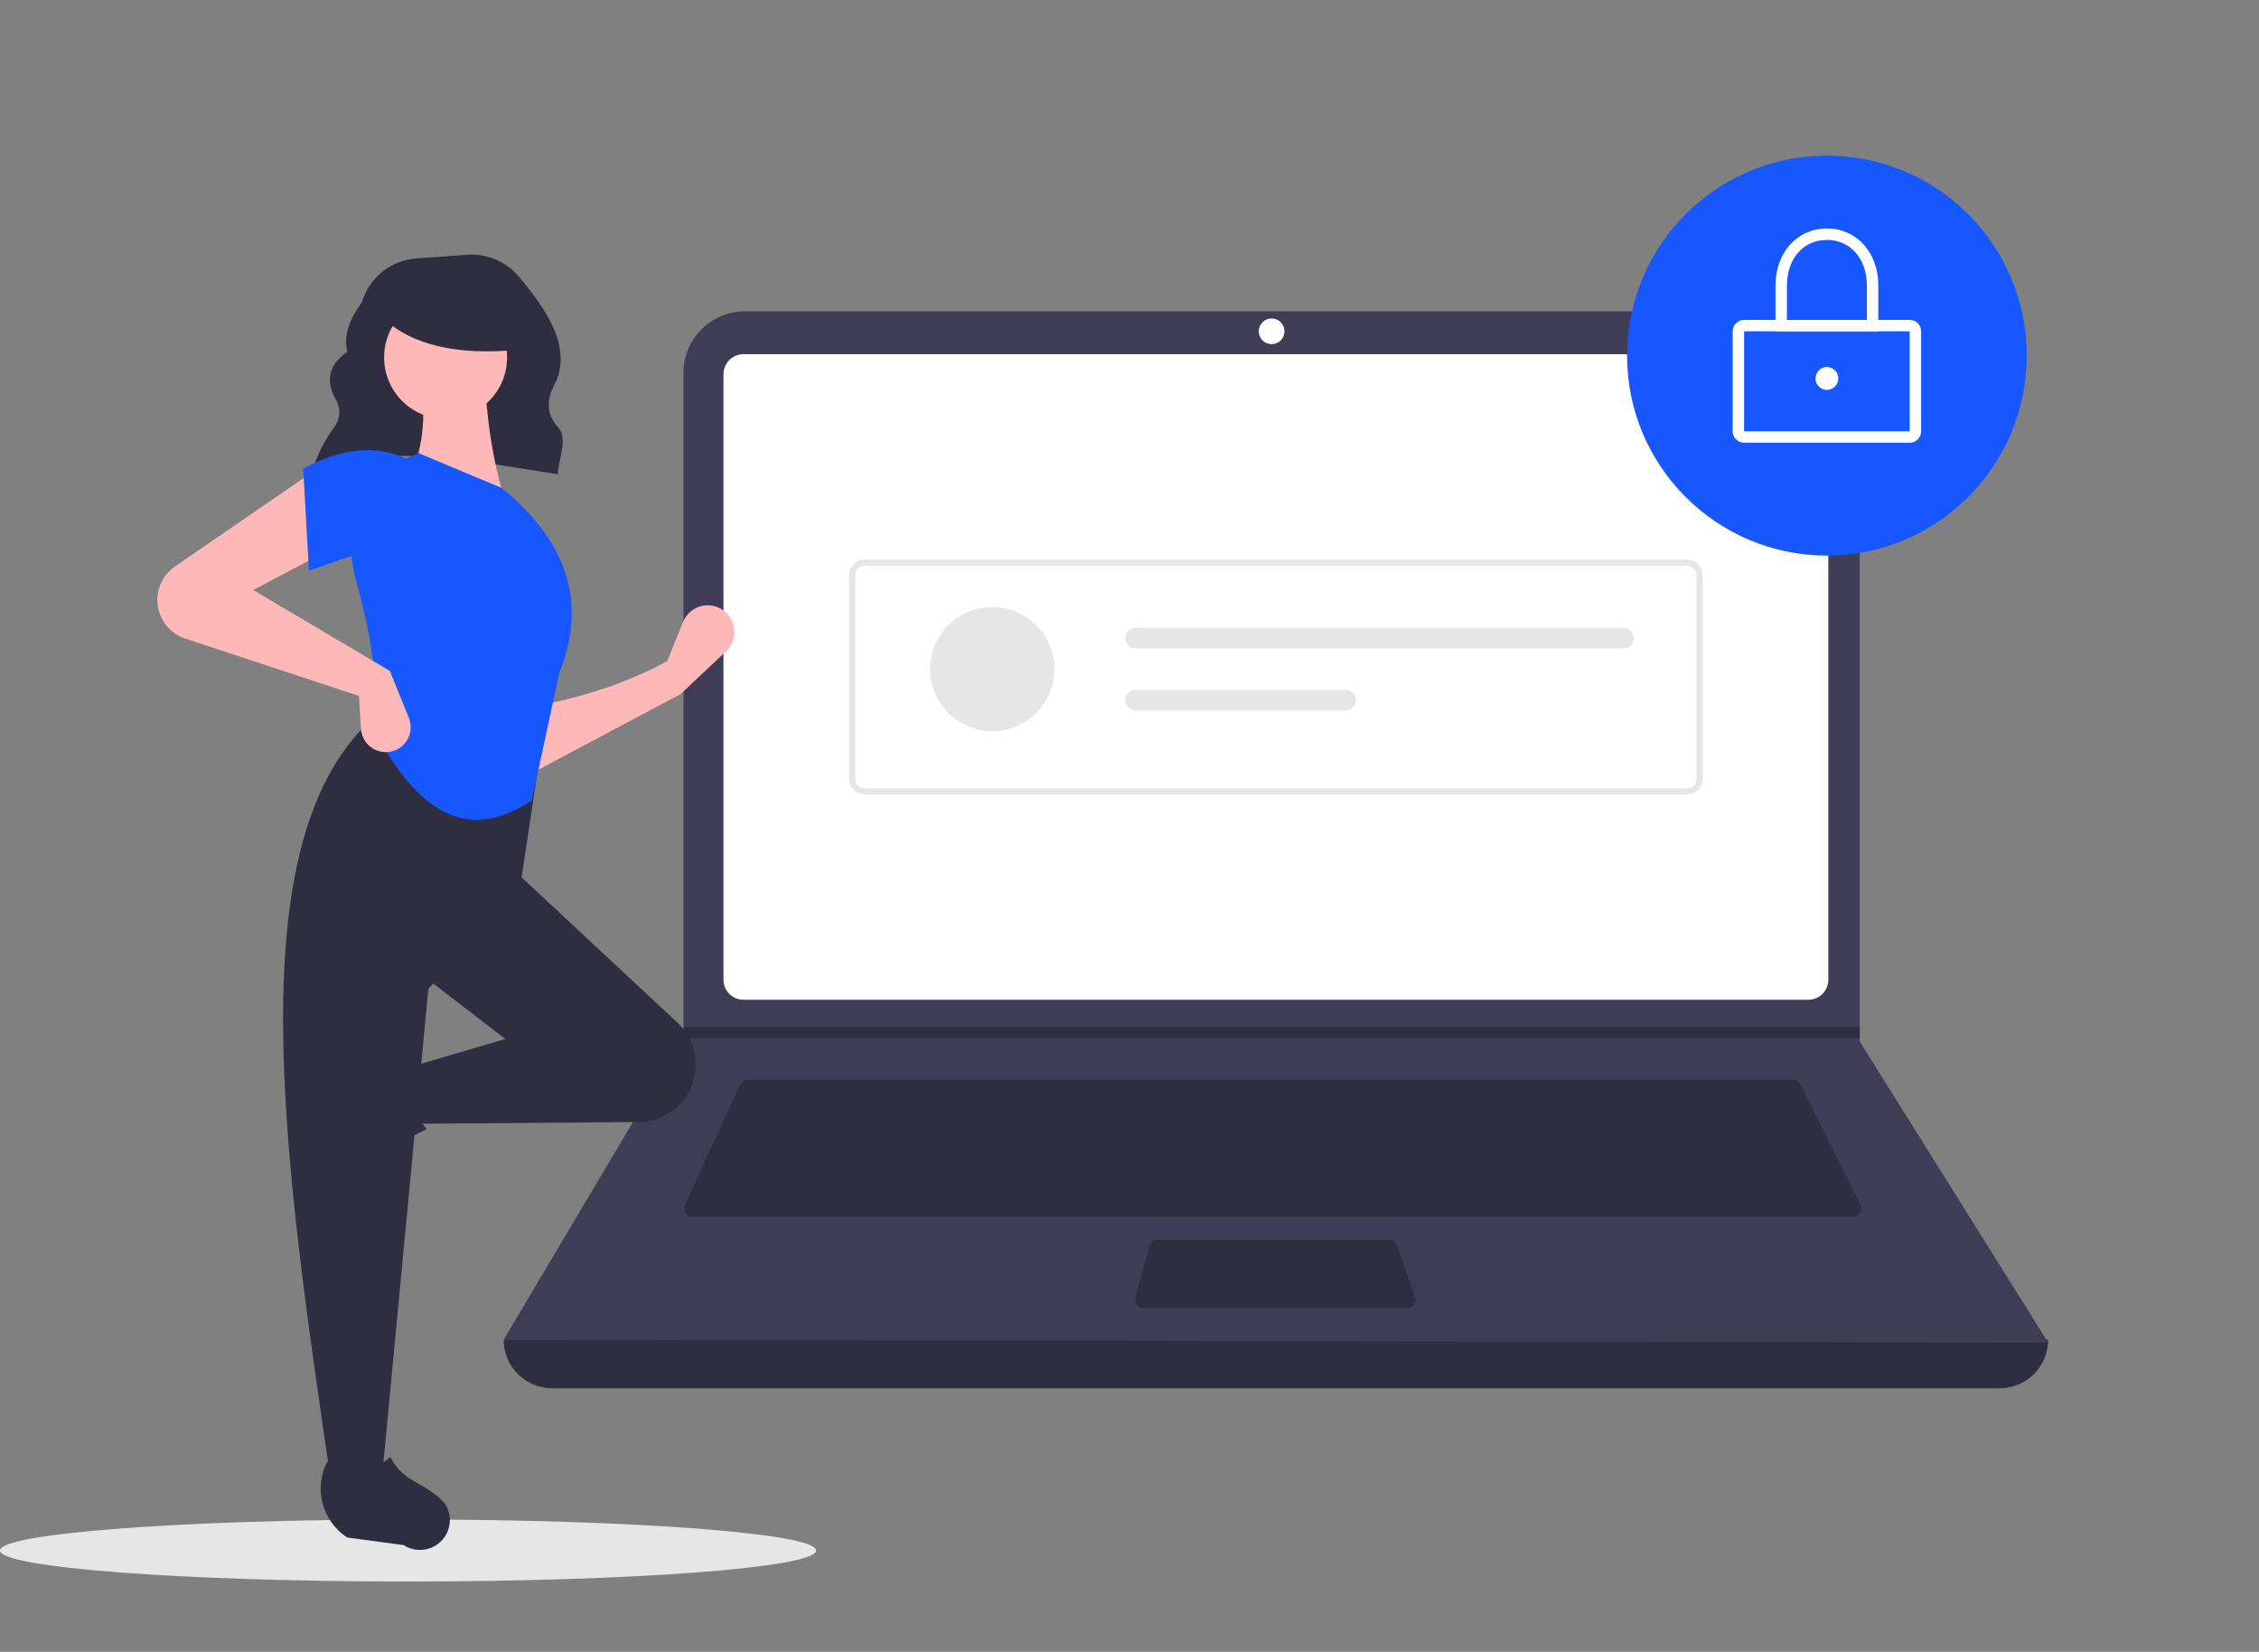 <svg width="450" height="329" viewBox="0 0 450 329" fill="none" xmlns="http://www.w3.org/2000/svg">
<rect x="0" y="0" width="450" height="329" fill="#808080" stroke="none"/>
<g clip-path="url(#clip0_1_5)">
<path d="M81.291 315C126.187 315 162.583 312.235 162.583 308.823C162.583 305.412 126.187 302.646 81.291 302.646C36.395 302.646 0 305.412 0 308.823C0 312.235 36.395 315 81.291 315Z" fill="#E6E6E6"/>
<path d="M62.138 94.015C76.285 87.995 93.905 91.809 111.113 94.456C111.274 91.25 113.215 87.349 111.181 85.112C108.711 82.395 108.939 79.54 110.425 76.668C114.226 69.326 108.78 61.512 103.282 55.016C102.042 53.555 100.476 52.407 98.71 51.665C96.944 50.924 95.028 50.609 93.117 50.748L82.931 51.475C80.453 51.653 78.088 52.583 76.152 54.142C74.216 55.701 72.802 57.814 72.1 60.198C69.668 63.508 68.366 66.808 69.185 70.091C65.542 72.582 64.93 75.588 66.567 78.978C67.956 81.112 67.941 83.189 66.504 85.209C64.618 87.784 63.173 90.656 62.229 93.706L62.138 94.015Z" fill="#2F2E41"/>
<path d="M398.332 276.513H109.996C107.432 276.513 104.973 275.494 103.16 273.68C101.346 271.866 100.328 269.406 100.328 266.841C204.85 254.688 307.407 254.688 408 266.841C408 269.406 406.981 271.866 405.168 273.68C403.355 275.494 400.896 276.513 398.332 276.513Z" fill="#2F2E41"/>
<path d="M408 267.41L100.328 266.841L135.986 206.814L136.157 206.529V74.237C136.156 72.631 136.473 71.041 137.087 69.557C137.701 68.074 138.601 66.726 139.736 65.59C140.871 64.455 142.218 63.554 143.701 62.94C145.184 62.325 146.773 62.009 148.378 62.009H358.244C359.849 62.009 361.438 62.325 362.921 62.94C364.404 63.554 365.751 64.455 366.886 65.59C368.021 66.726 368.921 68.074 369.535 69.557C370.149 71.041 370.465 72.631 370.465 74.237V207.44L408 267.41Z" fill="#3F3D56"/>
<path d="M148.099 70.544C147.044 70.545 146.032 70.965 145.286 71.712C144.54 72.458 144.12 73.471 144.119 74.527V195.15C144.12 196.206 144.54 197.218 145.286 197.965C146.032 198.711 147.044 199.131 148.099 199.133H360.228C361.284 199.131 362.296 198.711 363.042 197.965C363.788 197.218 364.208 196.206 364.209 195.15V74.527C364.208 73.471 363.788 72.459 363.042 71.712C362.296 70.965 361.284 70.545 360.228 70.544H148.099Z" fill="white"/>
<path d="M148.988 215.064C148.662 215.065 148.343 215.158 148.068 215.334C147.794 215.51 147.575 215.761 147.438 216.057L136.451 239.954C136.331 240.215 136.279 240.5 136.299 240.786C136.319 241.072 136.41 241.348 136.564 241.589C136.719 241.83 136.931 242.028 137.182 242.165C137.433 242.303 137.715 242.375 138.001 242.375H369.059C369.35 242.375 369.636 242.3 369.89 242.159C370.144 242.017 370.358 241.813 370.511 241.565C370.664 241.318 370.751 241.035 370.764 240.745C370.777 240.454 370.715 240.165 370.585 239.904L358.642 216.007C358.501 215.723 358.284 215.484 358.014 215.318C357.744 215.151 357.434 215.063 357.117 215.064H148.988Z" fill="#2F2E41"/>
<path d="M253.311 68.552C254.724 68.552 255.87 67.406 255.87 65.992C255.87 64.578 254.724 63.432 253.311 63.432C251.897 63.432 250.752 64.578 250.752 65.992C250.752 67.406 251.897 68.552 253.311 68.552Z" fill="white"/>
<path d="M230.6 246.927C230.225 246.927 229.86 247.051 229.562 247.279C229.265 247.508 229.05 247.827 228.952 248.19L226.196 258.431C226.128 258.684 226.119 258.949 226.17 259.206C226.221 259.464 226.33 259.705 226.489 259.913C226.649 260.121 226.854 260.29 227.088 260.406C227.323 260.522 227.582 260.582 227.844 260.582H280.258C280.53 260.582 280.798 260.517 281.04 260.392C281.281 260.268 281.49 260.087 281.648 259.865C281.805 259.643 281.908 259.387 281.946 259.118C281.985 258.849 281.959 258.574 281.87 258.317L278.326 248.075C278.21 247.74 277.992 247.449 277.704 247.243C277.415 247.037 277.069 246.927 276.714 246.927H230.6Z" fill="#2F2E41"/>
<path d="M370.465 204.538V206.814H135.986L136.162 206.529V204.538H370.465Z" fill="#2F2E41"/>
<path d="M363.925 110.657C385.911 110.657 403.735 92.825 403.735 70.828C403.735 48.832 385.911 31 363.925 31C341.939 31 324.115 48.832 324.115 70.828C324.115 92.825 341.939 110.657 363.925 110.657Z" fill="#1657FF"/>
<path d="M380.418 88.182H347.432C346.829 88.182 346.251 87.942 345.825 87.515C345.398 87.088 345.158 86.51 345.158 85.906V65.992C345.158 65.389 345.398 64.81 345.825 64.383C346.251 63.957 346.829 63.717 347.432 63.716H380.418C381.021 63.717 381.599 63.957 382.025 64.383C382.452 64.81 382.692 65.389 382.692 65.992V85.906C382.692 86.51 382.452 87.088 382.025 87.515C381.599 87.942 381.021 88.182 380.418 88.182ZM347.432 65.992V85.906H380.419L380.418 65.992L347.432 65.992Z" fill="white"/>
<path d="M374.162 65.992H353.688V56.889C353.688 50.295 357.994 45.509 363.925 45.509C369.856 45.509 374.162 50.295 374.162 56.889L374.162 65.992ZM355.963 63.716H371.887V56.889C371.887 51.528 368.613 47.785 363.925 47.785C359.237 47.785 355.963 51.529 355.963 56.889L355.963 63.716Z" fill="white"/>
<path d="M363.925 77.656C365.181 77.656 366.2 76.637 366.2 75.38C366.2 74.123 365.181 73.104 363.925 73.104C362.669 73.104 361.65 74.123 361.65 75.38C361.65 76.637 362.669 77.656 363.925 77.656Z" fill="white"/>
<path d="M336.134 158.218H172.194C171.389 158.218 170.617 157.897 170.048 157.328C169.479 156.758 169.159 155.986 169.158 155.181V114.495C169.159 113.69 169.479 112.918 170.048 112.349C170.617 111.779 171.389 111.459 172.194 111.458H336.134C336.939 111.459 337.711 111.779 338.28 112.349C338.849 112.918 339.169 113.69 339.17 114.495V155.181C339.169 155.986 338.849 156.758 338.28 157.328C337.711 157.897 336.939 158.218 336.134 158.218ZM172.194 112.673C171.711 112.673 171.248 112.866 170.906 113.207C170.565 113.549 170.372 114.012 170.372 114.495V155.181C170.372 155.664 170.565 156.128 170.906 156.469C171.248 156.811 171.711 157.003 172.194 157.004H336.134C336.617 157.003 337.08 156.811 337.422 156.469C337.763 156.128 337.955 155.664 337.956 155.181V114.495C337.955 114.012 337.763 113.549 337.422 113.207C337.08 112.866 336.617 112.673 336.134 112.673L172.194 112.673Z" fill="#E6E6E6"/>
<path d="M197.667 145.65C204.497 145.65 210.033 140.11 210.033 133.277C210.033 126.444 204.497 120.905 197.667 120.905C190.837 120.905 185.3 126.444 185.3 133.277C185.3 140.11 190.837 145.65 197.667 145.65Z" fill="#E6E6E6"/>
<path d="M226.228 125.029C225.957 125.028 225.689 125.081 225.438 125.185C225.188 125.288 224.96 125.44 224.768 125.632C224.577 125.823 224.425 126.051 224.321 126.301C224.217 126.551 224.164 126.82 224.164 127.091C224.164 127.362 224.217 127.63 224.321 127.881C224.425 128.131 224.577 128.359 224.768 128.55C224.96 128.742 225.188 128.893 225.438 128.997C225.689 129.1 225.957 129.153 226.228 129.153H323.396C323.942 129.153 324.467 128.936 324.853 128.549C325.24 128.162 325.457 127.638 325.457 127.091C325.457 126.544 325.24 126.019 324.853 125.633C324.467 125.246 323.942 125.029 323.396 125.029H226.228Z" fill="#E6E6E6"/>
<path d="M226.228 137.401C225.681 137.401 225.157 137.619 224.771 138.005C224.384 138.392 224.167 138.917 224.167 139.463C224.167 140.01 224.384 140.535 224.771 140.922C225.157 141.308 225.681 141.526 226.228 141.526H268.04C268.586 141.526 269.11 141.308 269.497 140.922C269.883 140.535 270.101 140.01 270.101 139.463C270.101 138.917 269.883 138.392 269.497 138.005C269.11 137.619 268.586 137.401 268.04 137.401H226.228Z" fill="#E6E6E6"/>
<path d="M135.583 138.235L105.277 154.355L104.893 140.922C114.785 139.27 124.196 136.394 132.897 131.711L136.067 123.877C136.412 123.023 136.974 122.274 137.696 121.703C138.418 121.132 139.276 120.758 140.186 120.619C141.096 120.48 142.027 120.58 142.886 120.91C143.746 121.239 144.505 121.786 145.089 122.498C145.944 123.539 146.372 124.867 146.285 126.211C146.198 127.556 145.604 128.817 144.622 129.74L135.583 138.235Z" fill="#FFB8B8"/>
<path d="M61.533 231.303C61.312 230.492 61.266 229.643 61.396 228.813C61.526 227.982 61.831 227.188 62.289 226.484L68.947 216.262C70.521 213.845 72.938 212.098 75.726 211.362C78.515 210.626 81.478 210.953 84.04 212.278C81.242 217.043 81.632 221.223 85.006 224.856C79.768 227.414 74.927 230.716 70.633 234.659C69.849 235.193 68.948 235.533 68.007 235.649C67.065 235.765 66.109 235.654 65.219 235.326C64.329 234.998 63.53 234.462 62.889 233.762C62.248 233.062 61.783 232.219 61.533 231.303Z" fill="#2F2E41"/>
<path d="M136.963 217.938C135.955 219.618 134.533 221.011 132.833 221.982C131.133 222.954 129.212 223.472 127.254 223.487L83.027 223.822L81.109 212.692L100.673 206.935L84.178 194.27L102.208 173.161L134.956 203.698C136.87 205.483 138.114 207.871 138.479 210.463C138.844 213.055 138.309 215.694 136.963 217.938Z" fill="#2F2E41"/>
<path d="M76.122 294.057H65.764C56.465 230.281 46.998 166.328 74.971 142.457L107.962 147.83L103.742 175.848L85.329 196.956L76.122 294.057Z" fill="#2F2E41"/>
<path d="M85.227 308.504C84.416 308.725 83.567 308.772 82.737 308.642C81.907 308.512 81.114 308.207 80.409 307.748L69.163 306.236C66.747 304.66 65.001 302.243 64.265 299.453C63.529 296.663 63.855 293.699 65.18 291.136C69.943 293.935 74.121 293.544 77.751 290.168C80.317 295.351 84.543 295.034 88.58 299.4C89.115 300.185 89.454 301.085 89.57 302.027C89.686 302.969 89.576 303.926 89.248 304.816C88.919 305.707 88.383 306.506 87.684 307.148C86.985 307.789 86.142 308.254 85.227 308.504Z" fill="#2F2E41"/>
<path d="M100.673 99.856L81.493 95.25C84.678 88.727 84.941 81.467 83.411 73.758L96.454 73.374C96.862 82.961 98.099 91.918 100.673 99.856Z" fill="#FFB8B8"/>
<path d="M105.945 159.386C91.982 168.905 82.116 159.712 74.587 145.528C75.634 136.848 73.94 126.461 70.802 115.175C69.407 110.197 69.928 104.877 72.262 100.264C74.597 95.652 78.574 92.082 83.411 90.261L99.906 97.169C113.913 108.592 116.67 120.964 111.415 134.014L105.945 159.386Z" fill="#1657FF"/>
<path d="M65.764 109.451L50.42 117.51L77.656 133.63L81.446 142.983C81.699 143.607 81.822 144.276 81.808 144.949C81.794 145.623 81.643 146.286 81.365 146.9C81.086 147.513 80.685 148.063 80.187 148.516C79.689 148.969 79.104 149.316 78.468 149.536C77.744 149.785 76.973 149.864 76.214 149.765C75.455 149.667 74.729 149.394 74.093 148.968C73.457 148.542 72.928 147.975 72.548 147.31C72.168 146.645 71.947 145.902 71.902 145.138L71.519 138.619L36.901 127.19C35.734 126.805 34.671 126.159 33.791 125.302C32.911 124.445 32.237 123.399 31.821 122.243C31.215 120.557 31.184 118.719 31.734 117.014C32.283 115.309 33.382 113.835 34.858 112.822L62.695 93.715L65.764 109.451Z" fill="#FFB8B8"/>
<path d="M81.109 110.986C74.709 108.18 68.89 111.228 61.544 113.672L60.394 93.331C67.687 89.442 74.641 88.393 81.109 91.412L81.109 110.986Z" fill="#1657FF"/>
<path d="M88.764 83.45C95.528 83.45 101.011 77.964 101.011 71.198C101.011 64.431 95.528 58.946 88.764 58.946C82.001 58.946 76.518 64.431 76.518 71.198C76.518 77.964 82.001 83.45 88.764 83.45Z" fill="#FFB8B8"/>
<path d="M103.415 69.652C91.29 70.84 82.051 68.856 76.146 63.207V58.658H102.386L103.415 69.652Z" fill="#2F2E41"/>
</g>
<defs>
<clipPath id="clip0_1_5">
<rect width="408" height="284" fill="white" transform="translate(0 31)"/>
</clipPath>
</defs>
</svg>
